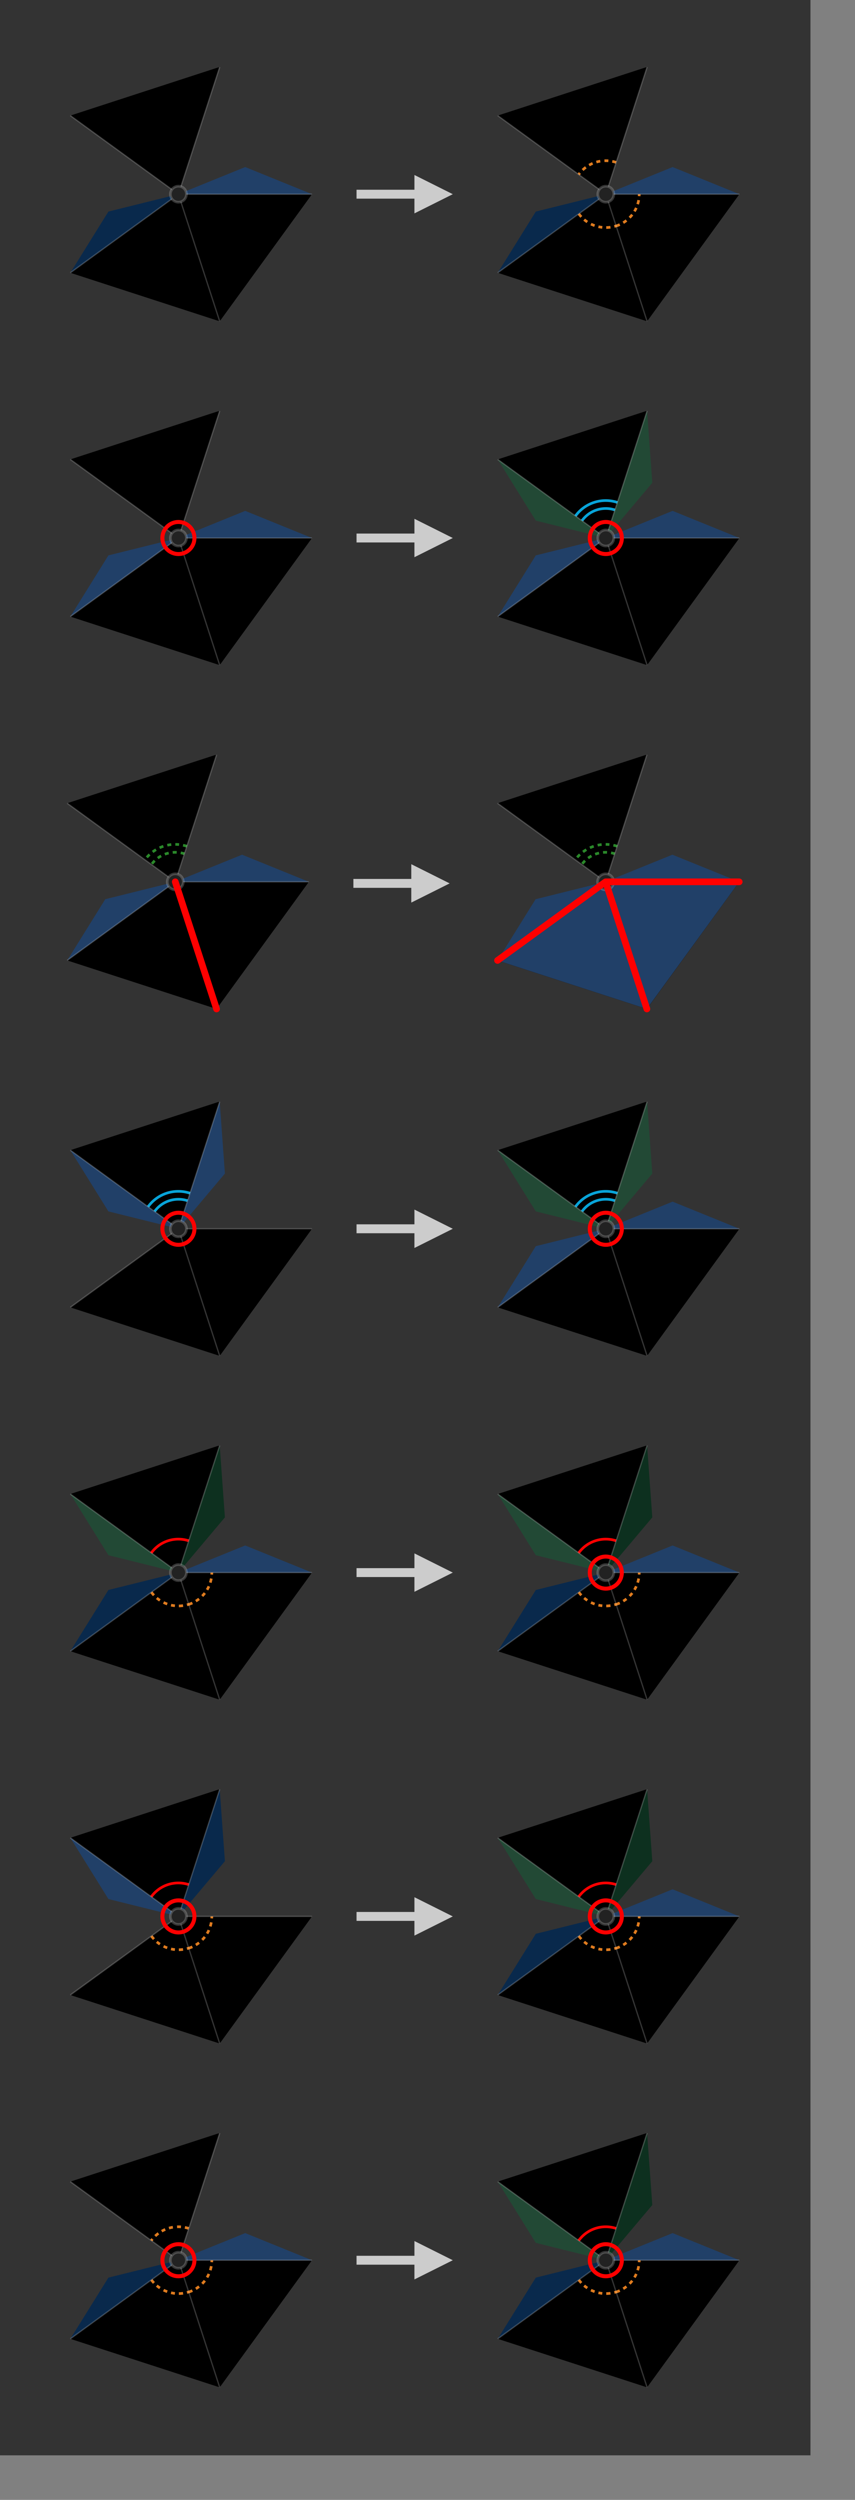 <svg xmlns="http://www.w3.org/2000/svg" width="192" height="561" aria-hidden="true" style="pointer-events:none;position:absolute;left:0;top:0;transform-origin:left top;z-index:20"><rect width="100%" height="100%" fill="#808080" stroke="none"/><rect width="182" height="551" rx="0" ry="0" style="fill:#333"/><path d="M.309.951 0 0h1zM-.809.588 0 0l.309.951zM.309-.952 0 0l-.809-.588z" style="fill:#000" transform="matrix(30 0 0 30 40.065 43.578)"/><path d="M1 0H0l.5-.203z" style="fill:#214068" transform="matrix(30 0 0 30 40.065 43.578)"/><path d="M-.809.588 0 0l-.524.13z" style="fill:#09294c" transform="matrix(30 0 0 30 40.065 43.578)"/><path d="M0 0h1M0 0l.309.951M0 0l-.809.588M0 0l-.809-.588M0 0l.309-.951" style="fill:none;stroke:rgba(255,255,255,.2);stroke-width:.01" transform="matrix(30 0 0 30 40.065 43.578)"/><circle r=".06" style="fill:#222;stroke:rgba(255,255,255,.2);stroke-width:.02" transform="matrix(30 0 0 30 40.065 43.578)"/><path d="M0 .5h13v3L20 0l-7-3.5v3H0z" style="fill:#ccc;stroke:#ccc" transform="translate(80.565 43.578)"/><path d="M.309.951 0 0h1zM-.809.588 0 0l.309.951zM.309-.952 0 0l-.809-.588z" style="fill:#000" transform="matrix(30 0 0 30 136.041 43.578)"/><path d="M1 0H0l.5-.203z" style="fill:#214068" transform="matrix(30 0 0 30 136.041 43.578)"/><path d="M-.809.588 0 0l-.524.13z" style="fill:#09294c" transform="matrix(30 0 0 30 136.041 43.578)"/><path d="M.077.238A.25.25 0 0 0 .25 0" style="fill:none;stroke:#e07c1f;stroke-width:.02;stroke-dasharray:.03,.03;stroke-dashoffset:0" transform="matrix(30 0 0 30 136.041 43.578)"/><path d="M-.202.147a.25.25 0 0 0 .28.09M.077-.238a.25.25 0 0 0-.28.091" style="fill:none;stroke:#e07c1f;stroke-width:.02;stroke-dasharray:.03,.03;stroke-dashoffset:0" transform="matrix(30 0 0 30 136.041 43.578)"/><path d="M0 0h1M0 0l.309.951M0 0l-.809.588M0 0l-.809-.588M0 0l.309-.951" style="fill:none;stroke:rgba(255,255,255,.2);stroke-width:.01" transform="matrix(30 0 0 30 136.041 43.578)"/><circle r=".06" style="fill:#222;stroke:rgba(255,255,255,.2);stroke-width:.02" transform="matrix(30 0 0 30 136.041 43.578)"/><path d="M.309.951 0 0h1zM-.809.588 0 0l.309.951zM.309-.952 0 0l-.809-.588z" style="fill:#000" transform="matrix(30 0 0 30 40.065 120.734)"/><path d="M1 0H0l.5-.203zM-.809.588 0 0l-.524.13z" style="fill:#214068" transform="matrix(30 0 0 30 40.065 120.734)"/><path d="M0 0h1M0 0l.309.951M0 0l-.809.588M0 0l-.809-.588M0 0l.309-.951" style="fill:none;stroke:rgba(255,255,255,.2);stroke-width:.01" transform="matrix(30 0 0 30 40.065 120.734)"/><circle r=".06" style="fill:#222;stroke:rgba(255,255,255,.2);stroke-width:.02" transform="matrix(30 0 0 30 40.065 120.734)"/><circle r=".12" style="fill:none;stroke:red;stroke-width:.03" transform="matrix(30 0 0 30 40.065 120.734)"/><path d="M0 .5h13v3L20 0l-7-3.5v3H0z" style="fill:#ccc;stroke:#ccc" transform="translate(80.565 120.734)"/><path d="M.309.951 0 0h1zM-.809.588 0 0l.309.951zM.309-.952 0 0l-.809-.588z" style="fill:#000" transform="matrix(30 0 0 30 136.041 120.734)"/><path d="M1 0H0l.5-.203zM-.809.588 0 0l-.524.13z" style="fill:#214068" transform="matrix(30 0 0 30 136.041 120.734)"/><path d="M-.809-.588 0 0l-.524-.13zM.309-.95 0 0l.348-.413z" style="fill:#224935" transform="matrix(30 0 0 30 136.041 120.734)"/><path d="M.068-.21a.22.22 0 0 0-.246.08m.265-.136a.28.28 0 0 0-.314.101" style="fill:none;stroke:#08a4d9;stroke-width:.02" transform="matrix(30 0 0 30 136.041 120.734)"/><path d="M0 0h1M0 0l.309.951M0 0l-.809.588M0 0l-.809-.588M0 0l.309-.951" style="fill:none;stroke:rgba(255,255,255,.2);stroke-width:.01" transform="matrix(30 0 0 30 136.041 120.734)"/><circle r=".06" style="fill:#222;stroke:rgba(255,255,255,.2);stroke-width:.02" transform="matrix(30 0 0 30 136.041 120.734)"/><circle r=".12" style="fill:none;stroke:red;stroke-width:.03" transform="matrix(30 0 0 30 136.041 120.734)"/><path d="M.309.951 0 0h1zM-.809.588 0 0l.309.951zM.309-.952 0 0l-.809-.588z" style="fill:#000" transform="matrix(30 0 0 30 39.359 197.89)"/><path d="M1 0H0l.5-.203zM-.809.588 0 0l-.524.13z" style="fill:#214068" transform="matrix(30 0 0 30 39.359 197.89)"/><path d="M.068-.21a.22.22 0 0 0-.246.08m.265-.136a.28.28 0 0 0-.314.101" style="fill:none;stroke:#2a892a;stroke-width:.02;stroke-dasharray:.03,.03;stroke-dashoffset:0" transform="matrix(30 0 0 30 39.359 197.89)"/><path d="M0 0h1M0 0l.309.951M0 0l-.809.588M0 0l-.809-.588M0 0l.309-.951" style="fill:none;stroke:rgba(255,255,255,.2);stroke-width:.01" transform="matrix(30 0 0 30 39.359 197.89)"/><circle r=".06" style="fill:#222;stroke:rgba(255,255,255,.2);stroke-width:.02" transform="matrix(30 0 0 30 39.359 197.89)"/><path d="m0 0 .309.951" style="fill:none;stroke:red;stroke-width:.05;stroke-linecap:round" transform="matrix(30 0 0 30 39.359 197.89)"/><path d="M0 .5h13v3L20 0l-7-3.5v3H0z" style="fill:#ccc;stroke:#ccc" transform="translate(79.859 198.242)"/><path d="M.309.951 0 0h1zM-.809.588 0 0l.309.951zM.309-.952 0 0l-.809-.588z" style="fill:#000" transform="matrix(30 0 0 30 135.997 197.89)"/><path d="M1 0H0l.5-.203zM-.809.588 0 0l-.524.13zM.309.95 0 0h1zM-.809.588 0 0l.309.951z" style="fill:#214068" transform="matrix(30 0 0 30 135.997 197.89)"/><path d="M.068-.21a.22.22 0 0 0-.246.08m.265-.136a.28.28 0 0 0-.314.101" style="fill:none;stroke:#2a892a;stroke-width:.02;stroke-dasharray:.03,.03;stroke-dashoffset:0" transform="matrix(30 0 0 30 135.997 197.89)"/><path d="M0 0h1M0 0l.309.951M0 0l-.809.588M0 0l-.809-.588M0 0l.309-.951" style="fill:none;stroke:rgba(255,255,255,.2);stroke-width:.01" transform="matrix(30 0 0 30 135.997 197.89)"/><circle r=".06" style="fill:#222;stroke:rgba(255,255,255,.2);stroke-width:.02" transform="matrix(30 0 0 30 135.997 197.89)"/><path d="M0 0h1M0 0l.309.951M0 0l-.809.588" style="fill:none;stroke:red;stroke-width:.05;stroke-linecap:round" transform="matrix(30 0 0 30 135.997 197.89)"/><path d="M.309.951 0 0h1zM-.809.588 0 0l.309.951zM.309-.952 0 0l-.809-.588z" style="fill:#000" transform="matrix(30 0 0 30 40.065 275.75)"/><path d="M-.809-.588 0 0l-.524-.13zM.309-.95 0 0l.348-.413z" style="fill:#214068" transform="matrix(30 0 0 30 40.065 275.75)"/><path d="M.068-.21a.22.22 0 0 0-.246.08m.265-.136a.28.28 0 0 0-.314.101" style="fill:none;stroke:#08a4d9;stroke-width:.02" transform="matrix(30 0 0 30 40.065 275.75)"/><path d="M0 0h1M0 0l.309.951M0 0l-.809.588M0 0l-.809-.588M0 0l.309-.951" style="fill:none;stroke:rgba(255,255,255,.2);stroke-width:.01" transform="matrix(30 0 0 30 40.065 275.75)"/><circle r=".06" style="fill:#222;stroke:rgba(255,255,255,.2);stroke-width:.02" transform="matrix(30 0 0 30 40.065 275.75)"/><circle r=".12" style="fill:none;stroke:red;stroke-width:.03" transform="matrix(30 0 0 30 40.065 275.75)"/><path d="M0 .5h13v3L20 0l-7-3.5v3H0z" style="fill:#ccc;stroke:#ccc" transform="translate(80.565 275.75)"/><path d="M.309.951 0 0h1zM-.809.588 0 0l.309.951zM.309-.952 0 0l-.809-.588z" style="fill:#000" transform="matrix(30 0 0 30 136.041 275.75)"/><path d="M1 0H0l.5-.203zM-.809.588 0 0l-.524.13z" style="fill:#214068" transform="matrix(30 0 0 30 136.041 275.75)"/><path d="M-.809-.588 0 0l-.524-.13zM.309-.95 0 0l.348-.413z" style="fill:#224935" transform="matrix(30 0 0 30 136.041 275.75)"/><path d="M.068-.21a.22.22 0 0 0-.246.08m.265-.136a.28.28 0 0 0-.314.101" style="fill:none;stroke:#08a4d9;stroke-width:.02" transform="matrix(30 0 0 30 136.041 275.75)"/><path d="M0 0h1M0 0l.309.951M0 0l-.809.588M0 0l-.809-.588M0 0l.309-.951" style="fill:none;stroke:rgba(255,255,255,.2);stroke-width:.01" transform="matrix(30 0 0 30 136.041 275.75)"/><circle r=".06" style="fill:#222;stroke:rgba(255,255,255,.2);stroke-width:.02" transform="matrix(30 0 0 30 136.041 275.75)"/><circle r=".12" style="fill:none;stroke:red;stroke-width:.03" transform="matrix(30 0 0 30 136.041 275.75)"/><path d="M.309.951 0 0h1zM-.809.588 0 0l.309.951zM.309-.952 0 0l-.809-.588z" style="fill:#000" transform="matrix(30 0 0 30 40.065 352.906)"/><path d="M1 0H0l.5-.203z" style="fill:#214068" transform="matrix(30 0 0 30 40.065 352.906)"/><path d="M-.809-.588 0 0l-.524-.13z" style="fill:#224935" transform="matrix(30 0 0 30 40.065 352.906)"/><path d="M-.809.588 0 0l-.524.13z" style="fill:#09294c" transform="matrix(30 0 0 30 40.065 352.906)"/><path d="M.309-.951 0 0l.348-.413z" style="fill:#0d301f" transform="matrix(30 0 0 30 40.065 352.906)"/><path d="M.077.238A.25.25 0 0 0 .25 0" style="fill:none;stroke:#e07c1f;stroke-width:.02;stroke-dasharray:.03,.03;stroke-dashoffset:0" transform="matrix(30 0 0 30 40.065 352.906)"/><path d="M-.202.147a.25.25 0 0 0 .28.09" style="fill:none;stroke:#e07c1f;stroke-width:.02;stroke-dasharray:.03,.03;stroke-dashoffset:0" transform="matrix(30 0 0 30 40.065 352.906)"/><path d="M.077-.238a.25.25 0 0 0-.28.091" style="fill:none;stroke:red;stroke-width:.02" transform="matrix(30 0 0 30 40.065 352.906)"/><path d="M0 0h1M0 0l.309.951M0 0l-.809.588M0 0l-.809-.588M0 0l.309-.951" style="fill:none;stroke:rgba(255,255,255,.2);stroke-width:.01" transform="matrix(30 0 0 30 40.065 352.906)"/><circle r=".06" style="fill:#222;stroke:rgba(255,255,255,.2);stroke-width:.02" transform="matrix(30 0 0 30 40.065 352.906)"/><path d="M0 .5h13v3L20 0l-7-3.5v3H0z" style="fill:#ccc;stroke:#ccc" transform="translate(80.565 352.906)"/><path d="M.309.951 0 0h1zM-.809.588 0 0l.309.951zM.309-.952 0 0l-.809-.588z" style="fill:#000" transform="matrix(30 0 0 30 136.041 352.906)"/><path d="M1 0H0l.5-.203z" style="fill:#214068" transform="matrix(30 0 0 30 136.041 352.906)"/><path d="M-.809-.588 0 0l-.524-.13z" style="fill:#224935" transform="matrix(30 0 0 30 136.041 352.906)"/><path d="M-.809.588 0 0l-.524.13z" style="fill:#09294c" transform="matrix(30 0 0 30 136.041 352.906)"/><path d="M.309-.951 0 0l.348-.413z" style="fill:#0d301f" transform="matrix(30 0 0 30 136.041 352.906)"/><path d="M.077.238A.25.25 0 0 0 .25 0" style="fill:none;stroke:#e07c1f;stroke-width:.02;stroke-dasharray:.03,.03;stroke-dashoffset:0" transform="matrix(30 0 0 30 136.041 352.906)"/><path d="M-.202.147a.25.25 0 0 0 .28.09" style="fill:none;stroke:#e07c1f;stroke-width:.02;stroke-dasharray:.03,.03;stroke-dashoffset:0" transform="matrix(30 0 0 30 136.041 352.906)"/><path d="M.077-.238a.25.25 0 0 0-.28.091" style="fill:none;stroke:red;stroke-width:.02" transform="matrix(30 0 0 30 136.041 352.906)"/><path d="M0 0h1M0 0l.309.951M0 0l-.809.588M0 0l-.809-.588M0 0l.309-.951" style="fill:none;stroke:rgba(255,255,255,.2);stroke-width:.01" transform="matrix(30 0 0 30 136.041 352.906)"/><circle r=".06" style="fill:#222;stroke:rgba(255,255,255,.2);stroke-width:.02" transform="matrix(30 0 0 30 136.041 352.906)"/><circle r=".12" style="fill:none;stroke:red;stroke-width:.03" transform="matrix(30 0 0 30 136.041 352.906)"/><path d="M.309.951 0 0h1zM-.809.588 0 0l.309.951zM.309-.952 0 0l-.809-.588z" style="fill:#000" transform="matrix(30 0 0 30 40.065 430.062)"/><path d="M-.809-.588 0 0l-.524-.13z" style="fill:#214068" transform="matrix(30 0 0 30 40.065 430.062)"/><path d="M.309-.951 0 0l.348-.413z" style="fill:#09294c" transform="matrix(30 0 0 30 40.065 430.062)"/><path d="M.077.238A.25.25 0 0 0 .25 0" style="fill:none;stroke:#e07c1f;stroke-width:.02;stroke-dasharray:.03,.03;stroke-dashoffset:0" transform="matrix(30 0 0 30 40.065 430.062)"/><path d="M-.202.147a.25.25 0 0 0 .28.09" style="fill:none;stroke:#e07c1f;stroke-width:.02;stroke-dasharray:.03,.03;stroke-dashoffset:0" transform="matrix(30 0 0 30 40.065 430.062)"/><path d="M.077-.238a.25.25 0 0 0-.28.091" style="fill:none;stroke:red;stroke-width:.02" transform="matrix(30 0 0 30 40.065 430.062)"/><path d="M0 0h1M0 0l.309.951M0 0l-.809.588M0 0l-.809-.588M0 0l.309-.951" style="fill:none;stroke:rgba(255,255,255,.2);stroke-width:.01" transform="matrix(30 0 0 30 40.065 430.062)"/><circle r=".06" style="fill:#222;stroke:rgba(255,255,255,.2);stroke-width:.02" transform="matrix(30 0 0 30 40.065 430.062)"/><circle r=".12" style="fill:none;stroke:red;stroke-width:.03" transform="matrix(30 0 0 30 40.065 430.062)"/><path d="M0 .5h13v3L20 0l-7-3.5v3H0z" style="fill:#ccc;stroke:#ccc" transform="translate(80.565 430.062)"/><path d="M.309.951 0 0h1zM-.809.588 0 0l.309.951zM.309-.952 0 0l-.809-.588z" style="fill:#000" transform="matrix(30 0 0 30 136.041 430.062)"/><path d="M1 0H0l.5-.203z" style="fill:#214068" transform="matrix(30 0 0 30 136.041 430.062)"/><path d="M-.809-.588 0 0l-.524-.13z" style="fill:#224935" transform="matrix(30 0 0 30 136.041 430.062)"/><path d="M-.809.588 0 0l-.524.13z" style="fill:#09294c" transform="matrix(30 0 0 30 136.041 430.062)"/><path d="M.309-.951 0 0l.348-.413z" style="fill:#0d301f" transform="matrix(30 0 0 30 136.041 430.062)"/><path d="M.077.238A.25.25 0 0 0 .25 0" style="fill:none;stroke:#e07c1f;stroke-width:.02;stroke-dasharray:.03,.03;stroke-dashoffset:0" transform="matrix(30 0 0 30 136.041 430.062)"/><path d="M-.202.147a.25.25 0 0 0 .28.09" style="fill:none;stroke:#e07c1f;stroke-width:.02;stroke-dasharray:.03,.03;stroke-dashoffset:0" transform="matrix(30 0 0 30 136.041 430.062)"/><path d="M.077-.238a.25.25 0 0 0-.28.091" style="fill:none;stroke:red;stroke-width:.02" transform="matrix(30 0 0 30 136.041 430.062)"/><path d="M0 0h1M0 0l.309.951M0 0l-.809.588M0 0l-.809-.588M0 0l.309-.951" style="fill:none;stroke:rgba(255,255,255,.2);stroke-width:.01" transform="matrix(30 0 0 30 136.041 430.062)"/><circle r=".06" style="fill:#222;stroke:rgba(255,255,255,.2);stroke-width:.02" transform="matrix(30 0 0 30 136.041 430.062)"/><circle r=".12" style="fill:none;stroke:red;stroke-width:.03" transform="matrix(30 0 0 30 136.041 430.062)"/><path d="M.309.951 0 0h1zM-.809.588 0 0l.309.951zM.309-.952 0 0l-.809-.588z" style="fill:#000" transform="matrix(30 0 0 30 40.065 507.218)"/><path d="M1 0H0l.5-.203z" style="fill:#214068" transform="matrix(30 0 0 30 40.065 507.218)"/><path d="M-.809.588 0 0l-.524.13z" style="fill:#09294c" transform="matrix(30 0 0 30 40.065 507.218)"/><path d="M.077.238A.25.25 0 0 0 .25 0" style="fill:none;stroke:#e07c1f;stroke-width:.02;stroke-dasharray:.03,.03;stroke-dashoffset:0" transform="matrix(30 0 0 30 40.065 507.218)"/><path d="M-.202.147a.25.25 0 0 0 .28.09M.077-.238a.25.25 0 0 0-.28.091" style="fill:none;stroke:#e07c1f;stroke-width:.02;stroke-dasharray:.03,.03;stroke-dashoffset:0" transform="matrix(30 0 0 30 40.065 507.218)"/><path d="M0 0h1M0 0l.309.951M0 0l-.809.588M0 0l-.809-.588M0 0l.309-.951" style="fill:none;stroke:rgba(255,255,255,.2);stroke-width:.01" transform="matrix(30 0 0 30 40.065 507.218)"/><circle r=".06" style="fill:#222;stroke:rgba(255,255,255,.2);stroke-width:.02" transform="matrix(30 0 0 30 40.065 507.218)"/><circle r=".12" style="fill:none;stroke:red;stroke-width:.03" transform="matrix(30 0 0 30 40.065 507.218)"/><path d="M0 .5h13v3L20 0l-7-3.5v3H0z" style="fill:#ccc;stroke:#ccc" transform="translate(80.565 507.218)"/><path d="M.309.951 0 0h1zM-.809.588 0 0l.309.951zM.309-.952 0 0l-.809-.588z" style="fill:#000" transform="matrix(30 0 0 30 136.041 507.218)"/><path d="M1 0H0l.5-.203z" style="fill:#214068" transform="matrix(30 0 0 30 136.041 507.218)"/><path d="M-.809-.588 0 0l-.524-.13z" style="fill:#224935" transform="matrix(30 0 0 30 136.041 507.218)"/><path d="M-.809.588 0 0l-.524.13z" style="fill:#09294c" transform="matrix(30 0 0 30 136.041 507.218)"/><path d="M.309-.951 0 0l.348-.413z" style="fill:#0d301f" transform="matrix(30 0 0 30 136.041 507.218)"/><path d="M.077.238A.25.25 0 0 0 .25 0" style="fill:none;stroke:#e07c1f;stroke-width:.02;stroke-dasharray:.03,.03;stroke-dashoffset:0" transform="matrix(30 0 0 30 136.041 507.218)"/><path d="M-.202.147a.25.25 0 0 0 .28.09" style="fill:none;stroke:#e07c1f;stroke-width:.02;stroke-dasharray:.03,.03;stroke-dashoffset:0" transform="matrix(30 0 0 30 136.041 507.218)"/><path d="M.077-.238a.25.25 0 0 0-.28.091" style="fill:none;stroke:red;stroke-width:.02" transform="matrix(30 0 0 30 136.041 507.218)"/><path d="M0 0h1M0 0l.309.951M0 0l-.809.588M0 0l-.809-.588M0 0l.309-.951" style="fill:none;stroke:rgba(255,255,255,.2);stroke-width:.01" transform="matrix(30 0 0 30 136.041 507.218)"/><circle r=".06" style="fill:#222;stroke:rgba(255,255,255,.2);stroke-width:.02" transform="matrix(30 0 0 30 136.041 507.218)"/><circle r=".12" style="fill:none;stroke:red;stroke-width:.03" transform="matrix(30 0 0 30 136.041 507.218)"/></svg>